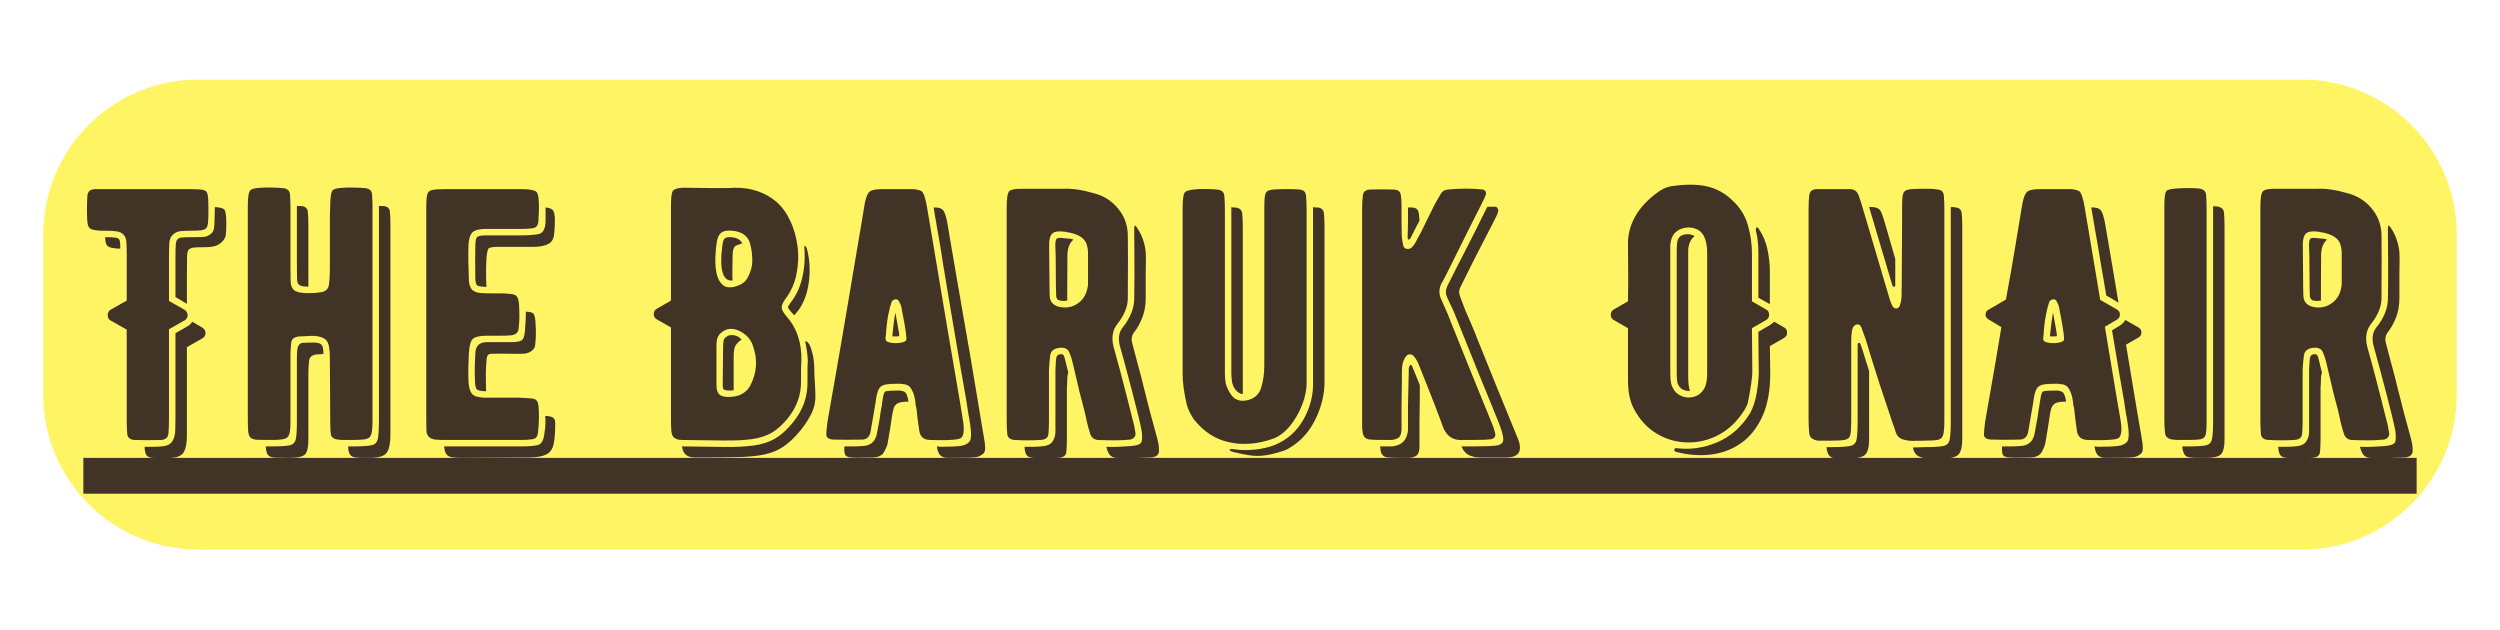 <svg xmlns="http://www.w3.org/2000/svg" xmlns:xlink="http://www.w3.org/1999/xlink" width="1820" zoomAndPan="magnify" viewBox="0 0 1365 344.25" height="459" preserveAspectRatio="xMidYMid meet" version="1.0"><defs><g/></defs><path fill="#ffed00" d="M 108.305 43.418 L 1256.691 43.418 C 1303.473 43.418 1341.395 81.34 1341.395 128.117 L 1341.395 215.383 C 1341.395 262.164 1303.473 300.086 1256.691 300.086 L 108.305 300.086 C 61.527 300.086 23.605 262.164 23.605 215.383 L 23.605 128.117 C 23.605 81.34 61.527 43.418 108.305 43.418 Z M 108.305 43.418 " fill-opacity="0.61" fill-rule="nonzero"/><path fill="#413426" d="M 45.516 250.004 L 1319.48 250.004 L 1319.48 269.566 L 45.516 269.566 Z M 45.516 250.004 " fill-opacity="1" fill-rule="nonzero"/><g fill="#413426" fill-opacity="1"><g transform="translate(45.515, 240.221)"><g><path d="M 58.688 -136.938 C 61.812 -136.938 64.023 -136.805 65.328 -136.547 C 66.641 -136.285 67.457 -135.535 67.781 -134.297 C 68.102 -133.055 68.266 -130.875 68.266 -127.75 C 68.266 -125.789 68.266 -124.094 68.266 -122.656 C 68.266 -121.219 68.203 -120.109 68.078 -119.328 C 68.078 -117.766 67.75 -116.523 67.094 -115.609 C 66.312 -114.961 65.27 -114.57 63.969 -114.438 C 62.664 -114.312 61.102 -114.25 59.281 -114.25 C 57.32 -114.25 55.395 -114.18 53.5 -114.047 C 51.613 -113.922 50.082 -113.27 48.906 -112.094 C 47.727 -111.051 47.07 -109.551 46.938 -107.594 C 46.812 -105.633 46.75 -102.766 46.75 -98.984 L 46.75 -75.906 L 55.359 -71.016 C 56.398 -70.234 56.922 -69.316 56.922 -68.266 C 56.922 -66.961 56.398 -65.988 55.359 -65.344 L 46.75 -60.453 L 46.75 -11.938 C 46.75 -8.414 46.648 -5.609 46.453 -3.516 C 46.266 -1.43 44.992 -0.258 42.641 0 C 37.555 0.133 32.664 0.133 27.969 0 C 25.488 -0.133 24.148 -1.242 23.953 -3.328 C 23.766 -5.41 23.672 -7.891 23.672 -10.766 L 23.672 -60.25 L 14.672 -65.344 C 13.754 -65.863 13.297 -66.836 13.297 -68.266 C 13.297 -69.316 13.754 -70.234 14.672 -71.016 L 23.672 -76.094 L 23.672 -100.938 C 23.672 -104.332 23.602 -106.812 23.469 -108.375 C 23.344 -109.938 22.82 -111.176 21.906 -112.094 C 21 -113.133 19.629 -113.754 17.797 -113.953 C 15.973 -114.148 14.082 -114.25 12.125 -114.25 C 11.082 -114.25 10.172 -114.25 9.391 -114.25 C 8.609 -114.25 8.02 -114.312 7.625 -114.438 C 5.664 -114.57 4.297 -114.961 3.516 -115.609 C 2.734 -116.266 2.281 -117.57 2.156 -119.531 C 1.895 -123.695 1.895 -128.066 2.156 -132.641 C 2.156 -134.066 2.547 -135.172 3.328 -135.953 C 4.109 -136.609 5.148 -136.938 6.453 -136.938 C 7.754 -136.938 9.516 -136.938 11.734 -136.938 Z M 71.797 -127.156 C 74.797 -127.02 76.586 -126.461 77.172 -125.484 C 77.754 -124.516 78.047 -122.008 78.047 -117.969 C 78.047 -115.094 77.945 -113.035 77.75 -111.797 C 77.562 -110.555 76.879 -109.352 75.703 -108.188 C 74.535 -107.008 73.203 -106.223 71.703 -105.828 C 70.203 -105.441 68.473 -105.25 66.516 -105.25 C 63.516 -105.25 61.426 -105.18 60.25 -105.047 C 59.07 -104.922 58.16 -104.531 57.516 -103.875 C 56.992 -103.352 56.695 -102.211 56.625 -100.453 C 56.562 -98.691 56.531 -94.941 56.531 -89.203 L 56.531 -74.344 L 50.281 -78.047 L 50.281 -98.984 C 50.281 -102.766 50.344 -105.375 50.469 -106.812 C 50.602 -108.25 50.93 -109.16 51.453 -109.547 C 51.836 -110.066 52.52 -110.391 53.5 -110.516 C 54.477 -110.648 56.406 -110.719 59.281 -110.719 C 61.102 -110.719 63.023 -110.75 65.047 -110.812 C 67.066 -110.883 68.727 -111.57 70.031 -112.875 C 70.688 -113.531 71.109 -114.41 71.297 -115.516 C 71.492 -116.617 71.594 -117.828 71.594 -119.141 C 71.594 -120.047 71.625 -121.18 71.688 -122.547 C 71.758 -123.922 71.797 -125.457 71.797 -127.156 Z M 12.125 -110.719 C 14.602 -110.719 16.332 -110.648 17.312 -110.516 C 18.289 -110.391 18.973 -110.133 19.359 -109.75 C 19.629 -109.488 19.828 -109.031 19.953 -108.375 C 20.086 -107.719 20.156 -106.414 20.156 -104.469 C 18.719 -104.469 17.801 -104.531 17.406 -104.656 C 15.445 -104.789 14.078 -105.18 13.297 -105.828 C 12.516 -106.484 12.062 -107.789 11.938 -109.75 L 11.938 -110.719 Z M 57.125 -62.203 C 58.164 -62.859 58.945 -63.645 59.469 -64.562 L 65.141 -61.234 C 66.18 -60.453 66.703 -59.535 66.703 -58.484 C 66.703 -57.18 66.18 -56.207 65.141 -55.562 L 56.531 -50.672 L 56.531 -2.156 C 56.531 1.363 56.039 4.164 55.062 6.25 C 54.082 8.344 51.77 9.52 48.125 9.781 C 45.645 9.914 43.883 9.984 42.844 9.984 C 41.801 9.984 40.102 9.914 37.75 9.781 C 35.926 9.645 34.754 9.023 34.234 7.922 C 33.711 6.816 33.453 5.414 33.453 3.719 C 35.016 3.719 36.578 3.719 38.141 3.719 C 39.711 3.719 41.281 3.648 42.844 3.516 C 45.707 3.254 47.629 2.305 48.609 0.672 C 49.586 -0.953 50.109 -2.906 50.172 -5.188 C 50.242 -7.469 50.281 -9.719 50.281 -11.938 L 50.281 -58.297 Z M 57.125 -62.203 "/></g></g></g><g fill="#413426" fill-opacity="1"><g transform="translate(125.528, 240.221)"><g><path d="M 77.859 -127.547 C 77.859 -130.148 77.758 -132.43 77.562 -134.391 C 77.363 -136.348 75.961 -137.395 73.359 -137.531 C 72.18 -137.656 70.32 -137.75 67.781 -137.812 C 65.238 -137.883 62.828 -137.82 60.547 -137.625 C 58.266 -137.426 56.797 -137 56.141 -136.344 C 55.234 -135.438 54.781 -132.57 54.781 -127.75 C 54.645 -125.789 54.578 -123.344 54.578 -120.406 C 54.578 -117.469 54.578 -114.109 54.578 -110.328 L 54.578 -92.922 C 54.578 -90.055 54.41 -87.348 54.078 -84.797 C 53.754 -82.254 52.098 -80.852 49.109 -80.594 C 46.629 -80.207 43.922 -80.078 40.984 -80.203 C 38.047 -80.336 35.992 -80.926 34.828 -81.969 C 33.773 -83.008 33.219 -84.539 33.156 -86.562 C 33.094 -88.582 33.062 -91.16 33.062 -94.297 L 33.062 -126.766 C 33.062 -129.766 32.961 -132.273 32.766 -134.297 C 32.566 -136.316 31.164 -137.395 28.562 -137.531 C 27.383 -137.656 25.523 -137.75 22.984 -137.812 C 20.441 -137.883 17.992 -137.82 15.641 -137.625 C 13.297 -137.426 11.801 -137 11.156 -136.344 C 10.238 -135.438 9.781 -132.57 9.781 -127.75 L 9.781 -12.516 C 9.781 -8.992 9.844 -6.453 9.969 -4.891 C 10.102 -3.328 10.5 -2.156 11.156 -1.375 C 11.938 -0.594 13.238 -0.164 15.062 -0.094 C 16.883 -0.031 19.426 0 22.688 0 C 25.945 0 28.297 -0.191 29.734 -0.578 C 31.172 -0.973 32.082 -1.891 32.469 -3.328 C 32.863 -4.766 33.062 -6.984 33.062 -9.984 L 33.062 -45.578 C 33.062 -48.316 33.191 -50.797 33.453 -53.016 C 33.711 -55.234 35.273 -56.406 38.141 -56.531 C 40.098 -56.664 42.188 -56.766 44.406 -56.828 C 46.625 -56.891 48.613 -56.594 50.375 -55.938 C 52.133 -55.289 53.273 -54.055 53.797 -52.234 C 54.316 -50.535 54.578 -47.863 54.578 -44.219 L 54.781 -10.172 C 54.781 -7.566 54.875 -5.316 55.062 -3.422 C 55.258 -1.535 56.598 -0.461 59.078 -0.203 C 59.992 -0.066 61.07 0 62.312 0 C 63.551 0 65.016 0 66.703 0 C 70.223 0 72.766 -0.16 74.328 -0.484 C 75.898 -0.816 76.879 -1.766 77.266 -3.328 C 77.66 -4.891 77.859 -7.367 77.859 -10.766 Z M 36.578 -127.75 L 38.344 -127.75 C 40.945 -127.75 42.348 -126.703 42.547 -124.609 C 42.742 -122.523 42.844 -119.984 42.844 -116.984 L 42.844 -83.734 C 41.539 -83.734 40.492 -83.797 39.703 -83.922 C 38.922 -84.055 38.207 -84.383 37.562 -84.906 C 37.039 -85.426 36.742 -86.336 36.672 -87.641 C 36.609 -88.941 36.578 -91.16 36.578 -94.297 Z M 83.141 -127.75 C 85.742 -127.75 87.145 -126.734 87.344 -124.703 C 87.539 -122.68 87.641 -120.367 87.641 -117.766 L 87.641 -2.547 C 87.641 1.754 86.988 4.883 85.688 6.844 C 84.383 8.801 81.316 9.781 76.484 9.781 C 74.797 9.781 73.332 9.781 72.094 9.781 C 70.852 9.781 69.773 9.711 68.859 9.578 C 67.16 9.453 66.02 8.832 65.438 7.719 C 64.852 6.613 64.562 5.211 64.562 3.516 L 66.703 3.516 C 71.66 3.516 75.148 3.316 77.172 2.922 C 79.191 2.535 80.395 1.332 80.781 -0.688 C 81.176 -2.707 81.375 -6.066 81.375 -10.766 L 81.375 -127.75 Z M 39.516 -53.016 C 43.816 -53.273 46.617 -53.273 47.922 -53.016 C 49.234 -52.754 50.082 -52.164 50.469 -51.25 C 50.863 -50.344 51.062 -48.91 51.062 -46.953 C 50.539 -46.953 50.016 -46.914 49.484 -46.844 C 48.961 -46.781 48.441 -46.75 47.922 -46.75 C 45.055 -46.625 43.492 -45.453 43.234 -43.234 C 42.973 -41.016 42.844 -38.535 42.844 -35.797 L 42.844 -0.203 C 42.844 3.848 42.254 6.523 41.078 7.828 C 39.91 9.129 37.039 9.781 32.469 9.781 C 29.207 9.781 26.664 9.742 24.844 9.672 C 23.02 9.609 21.719 9.188 20.938 8.406 C 20.156 7.5 19.695 5.867 19.562 3.516 L 22.688 3.516 C 27.383 3.516 30.676 3.316 32.562 2.922 C 34.457 2.535 35.598 1.398 35.984 -0.484 C 36.379 -2.379 36.578 -5.547 36.578 -9.984 L 36.578 -45.578 C 36.578 -48.453 36.836 -50.375 37.359 -51.344 C 37.879 -52.32 38.598 -52.879 39.516 -53.016 Z M 39.516 -53.016 "/></g></g></g><g fill="#413426" fill-opacity="1"><g transform="translate(222.952, 240.221)"><g><path d="M 71.016 -18.969 C 70.754 -21.188 69.707 -22.395 67.875 -22.594 C 66.051 -22.789 63.641 -22.953 60.641 -23.078 L 41.469 -23.078 C 38.207 -23.211 36.02 -23.863 34.906 -25.031 C 33.801 -26.207 33.117 -28.363 32.859 -31.5 C 32.734 -34.5 32.703 -37.332 32.766 -40 C 32.828 -42.676 32.926 -45.188 33.062 -47.531 C 33.32 -51.707 34.102 -54.316 35.406 -55.359 C 36.707 -56.398 39.188 -56.922 42.844 -56.922 C 45.707 -56.922 48.25 -56.922 50.469 -56.922 C 52.688 -56.922 54.516 -56.988 55.953 -57.125 C 58.816 -57.383 60.25 -58.816 60.25 -61.422 C 60.508 -63.516 60.641 -65.57 60.641 -67.594 C 60.641 -69.613 60.578 -71.664 60.453 -73.75 C 60.316 -76.094 59.859 -77.688 59.078 -78.531 C 58.297 -79.383 56.734 -79.812 54.391 -79.812 C 53.734 -79.945 52.816 -80.016 51.641 -80.016 C 50.473 -80.016 49.102 -80.016 47.531 -80.016 C 44.531 -80.016 41.953 -80.078 39.797 -80.203 C 37.648 -80.336 35.992 -80.926 34.828 -81.969 C 33.648 -83.406 33.062 -85.297 33.062 -87.641 C 32.926 -90.766 32.828 -93.957 32.766 -97.219 C 32.703 -100.477 32.734 -103.738 32.859 -107 C 33.117 -110 33.801 -112.086 34.906 -113.266 C 36.02 -114.441 38.207 -115.094 41.469 -115.219 L 60.844 -115.219 C 63.707 -115.219 66.082 -115.348 67.969 -115.609 C 69.863 -115.867 70.879 -117.176 71.016 -119.531 C 71.141 -121.094 71.234 -123.016 71.297 -125.297 C 71.367 -127.578 71.305 -129.727 71.109 -131.75 C 70.91 -133.77 70.488 -135.039 69.844 -135.562 C 68.664 -136.477 65.988 -136.938 61.812 -136.938 L 19.562 -136.938 C 16.438 -136.938 14.188 -136.77 12.812 -136.438 C 11.445 -136.113 10.598 -135.234 10.266 -133.797 C 9.941 -132.367 9.781 -130.023 9.781 -126.766 L 9.781 -12.906 C 9.781 -9.258 9.812 -6.648 9.875 -5.078 C 9.945 -3.516 10.438 -2.344 11.344 -1.562 C 12.258 -0.781 13.469 -0.32 14.969 -0.188 C 16.469 -0.062 17.867 0 19.172 0 L 61.625 0 C 63.707 0 65.727 -0.129 67.688 -0.391 C 69.645 -0.648 70.688 -1.953 70.812 -4.297 C 71.07 -6.648 71.234 -9.066 71.297 -11.547 C 71.367 -14.023 71.273 -16.5 71.016 -18.969 Z M 74.922 -126.953 C 76.098 -126.828 76.91 -126.664 77.359 -126.469 C 77.816 -126.27 78.242 -126.039 78.641 -125.781 C 79.555 -124.875 80.016 -123.016 80.016 -120.203 C 80.016 -117.398 79.883 -114.895 79.625 -112.688 C 79.488 -109.945 78.41 -108.051 76.391 -107 C 74.367 -105.957 71.66 -105.438 68.266 -105.438 L 49.297 -105.438 C 46.035 -105.438 44.176 -105.109 43.719 -104.453 C 43.258 -103.805 42.898 -101.984 42.641 -98.984 C 42.379 -93.766 42.379 -88.613 42.641 -83.531 C 40.16 -83.664 38.562 -83.895 37.844 -84.219 C 37.133 -84.539 36.711 -85.742 36.578 -87.828 C 36.453 -94.348 36.453 -100.676 36.578 -106.812 C 36.711 -109.031 37.039 -110.363 37.562 -110.812 C 38.082 -111.27 39.383 -111.566 41.469 -111.703 L 60.844 -111.703 C 65.145 -111.703 68.535 -111.93 71.016 -112.391 C 73.492 -112.848 74.797 -115.16 74.922 -119.328 Z M 63.781 -61.234 C 63.906 -62.66 64 -64.094 64.062 -65.531 C 64.133 -66.969 64.172 -68.469 64.172 -70.031 C 66.516 -70.031 67.945 -69.602 68.469 -68.75 C 68.988 -67.906 69.316 -66.312 69.453 -63.969 C 69.578 -61.883 69.641 -59.895 69.641 -58 C 69.641 -56.113 69.508 -54.062 69.25 -51.844 C 69.125 -50.539 68.473 -49.461 67.297 -48.609 C 66.117 -47.766 64.812 -47.273 63.375 -47.141 C 61.945 -47.016 60.125 -46.984 57.906 -47.047 C 55.688 -47.109 53.145 -47.141 50.281 -47.141 C 47.801 -47.141 46.035 -47.109 44.984 -47.047 C 43.941 -46.984 43.289 -46.492 43.031 -45.578 C 42.77 -44.672 42.578 -42.781 42.453 -39.906 C 42.316 -38.207 42.281 -36.086 42.344 -33.547 C 42.414 -31.004 42.453 -28.691 42.453 -26.609 L 41.469 -26.609 C 39.383 -26.734 38.047 -27.055 37.453 -27.578 C 36.867 -28.098 36.516 -29.469 36.391 -31.688 C 36.254 -35.082 36.219 -38.02 36.281 -40.5 C 36.352 -42.977 36.453 -45.258 36.578 -47.344 C 36.711 -51.383 38.801 -53.406 42.844 -53.406 L 56.141 -53.406 C 59.535 -53.406 61.625 -53.895 62.406 -54.875 C 63.188 -55.852 63.645 -57.973 63.781 -61.234 Z M 80.203 -9.188 C 80.203 -4.238 79.91 -0.426 79.328 2.25 C 78.742 4.926 77.473 6.785 75.516 7.828 C 73.555 8.867 70.555 9.453 66.516 9.578 L 28.953 9.781 C 27.648 9.781 26.25 9.711 24.75 9.578 C 23.25 9.453 22.039 9 21.125 8.219 C 20.219 7.301 19.695 5.734 19.562 3.516 L 61.625 3.516 C 65.406 3.516 68.367 3.285 70.516 2.828 C 72.672 2.379 73.945 0.133 74.344 -3.906 C 74.602 -5.344 74.766 -6.844 74.828 -8.406 C 74.891 -9.977 74.859 -11.547 74.734 -13.109 C 76.297 -13.109 77.598 -12.879 78.641 -12.422 C 79.68 -11.961 80.203 -10.883 80.203 -9.188 Z M 80.203 -9.188 "/></g></g></g><g fill="#413426" fill-opacity="1"><g transform="translate(307.073, 240.221)"><g/></g></g><g fill="#413426" fill-opacity="1"><g transform="translate(352.655, 240.221)"><g><path d="M 84.906 -43.031 C 85.164 -53.07 82.359 -61.352 76.484 -67.875 C 74.922 -69.707 74.141 -71.207 74.141 -72.375 C 74.141 -73.551 74.789 -75.051 76.094 -76.875 C 79.094 -80.789 81.113 -85.258 82.156 -90.281 C 83.207 -95.301 83.438 -100.32 82.844 -105.344 C 82.258 -110.363 80.957 -115.055 78.938 -119.422 C 76.914 -123.797 74.336 -127.352 71.203 -130.094 C 64.941 -135.312 57.312 -137.852 48.312 -137.719 C 46.75 -137.594 44.957 -137.531 42.938 -137.531 C 40.914 -137.531 38.602 -137.531 36 -137.531 C 28.562 -137.656 23.441 -137.719 20.641 -137.719 C 17.836 -137.719 15.914 -137.195 14.875 -136.156 C 14.082 -135.375 13.688 -132.57 13.688 -127.75 L 13.688 -76.094 L 5.875 -71.594 C 4.82 -70.945 4.297 -69.973 4.297 -68.672 C 4.297 -67.492 4.82 -66.578 5.875 -65.922 L 13.688 -61.422 L 13.688 -12.516 C 13.688 -9.254 13.75 -6.805 13.875 -5.172 C 14.008 -3.547 14.406 -2.344 15.062 -1.562 C 16.102 -0.52 17.672 0 19.766 0 C 29.016 0.133 36.703 0.234 42.828 0.297 C 48.961 0.359 54.051 0.098 58.094 -0.484 C 62.145 -1.078 65.602 -2.188 68.469 -3.812 C 71.332 -5.445 74.203 -7.957 77.078 -11.344 C 82.297 -17.602 84.836 -24.582 84.703 -32.281 C 84.703 -34.5 84.703 -36.52 84.703 -38.344 C 84.703 -40.164 84.77 -41.727 84.906 -43.031 Z M 38.734 -108.188 C 39.129 -110.656 39.977 -112.348 41.281 -113.266 C 42.582 -114.18 44.473 -114.508 46.953 -114.25 C 49.555 -114.113 51.77 -113.395 53.594 -112.094 C 55.426 -110.789 56.602 -108.832 57.125 -106.219 C 57.77 -103.738 58.094 -100.938 58.094 -97.812 C 58.094 -94.688 57.18 -91.492 55.359 -88.234 C 54.18 -86.273 52.359 -84.906 49.891 -84.125 C 46.492 -82.945 43.914 -83.07 42.156 -84.5 C 40.395 -85.938 39.219 -88.055 38.625 -90.859 C 38.039 -93.672 37.812 -96.672 37.938 -99.859 C 38.07 -103.055 38.336 -105.832 38.734 -108.188 Z M 46.75 -110.719 C 49.625 -110.457 51.582 -109.348 52.625 -107.391 C 51.844 -107.129 50.766 -106.738 49.391 -106.219 C 48.023 -105.695 47.344 -103.805 47.344 -100.547 C 47.344 -97.422 47.305 -94.812 47.234 -92.719 C 47.172 -90.633 47.207 -88.742 47.344 -87.047 C 44.602 -86.785 42.773 -88.285 41.859 -91.547 C 40.953 -94.805 40.891 -99.438 41.672 -105.438 C 41.93 -108.051 42.422 -109.617 43.141 -110.141 C 43.859 -110.66 45.062 -110.852 46.75 -110.719 Z M 78.844 -74.734 C 81.844 -78.516 83.957 -82.879 85.188 -87.828 C 86.426 -92.785 86.914 -97.742 86.656 -102.703 C 86.531 -104.785 86.469 -105.828 86.469 -105.828 C 87.25 -106.086 87.836 -105.176 88.234 -103.094 C 89.535 -97.488 89.758 -91.688 88.906 -85.688 C 88.062 -79.688 86.141 -74.664 83.141 -70.625 C 82.359 -69.707 81.867 -69.117 81.672 -68.859 C 81.473 -68.598 81.242 -68.336 80.984 -68.078 L 79.031 -70.234 C 77.988 -71.535 77.5 -72.316 77.562 -72.578 C 77.625 -72.836 78.051 -73.555 78.844 -74.734 Z M 56.922 -29.547 C 54.578 -25.367 50.406 -23.344 44.406 -23.469 C 42.188 -23.602 40.648 -24.16 39.797 -25.141 C 38.953 -26.117 38.531 -27.844 38.531 -30.312 C 38.531 -32.789 38.531 -36.445 38.531 -41.281 C 38.531 -45.707 38.531 -49.094 38.531 -51.438 C 38.531 -53.789 38.859 -55.551 39.516 -56.719 C 40.172 -57.895 41.344 -58.941 43.031 -59.859 C 45.77 -61.16 48.738 -60.898 51.938 -59.078 C 55.133 -57.254 57.254 -54.844 58.297 -51.844 C 61.16 -44.145 60.703 -36.711 56.922 -29.547 Z M 44.609 -56.734 C 45.773 -57.379 47.172 -57.473 48.797 -57.016 C 50.43 -56.566 51.578 -55.754 52.234 -54.578 C 51.316 -54.316 50.273 -53.406 49.109 -51.844 C 48.316 -50.664 47.922 -48.516 47.922 -45.391 L 47.922 -27.188 C 47.398 -27.062 46.879 -27 46.359 -27 C 45.836 -27 45.254 -27 44.609 -27 C 43.555 -27.125 42.832 -27.348 42.438 -27.672 C 42.051 -28.004 41.891 -29.145 41.953 -31.094 C 42.023 -33.051 42.062 -36.445 42.062 -41.281 C 42.062 -46.102 42.094 -49.492 42.156 -51.453 C 42.219 -53.41 42.41 -54.648 42.734 -55.172 C 43.066 -55.691 43.691 -56.211 44.609 -56.734 Z M 87.047 -53.406 C 86.922 -53.801 87.117 -53.93 87.641 -53.797 C 88.16 -53.66 88.75 -53.008 89.406 -51.844 C 90.051 -50.539 90.633 -48.711 91.156 -46.359 C 91.676 -44.016 91.938 -41.344 91.938 -38.344 C 91.938 -36.645 92.035 -34.457 92.234 -31.781 C 92.43 -29.113 92.531 -26.672 92.531 -24.453 C 92.656 -20.535 91.805 -16.914 89.984 -13.594 C 88.16 -10.27 86.27 -7.438 84.312 -5.094 C 81.188 -1.301 78.125 1.602 75.125 3.625 C 72.125 5.645 68.664 7.078 64.75 7.922 C 60.844 8.766 55.852 9.25 49.781 9.375 C 43.719 9.508 36.055 9.578 26.797 9.578 C 22.492 9.578 20.148 7.555 19.766 3.516 C 29.016 3.648 36.77 3.75 43.031 3.812 C 49.289 3.875 54.57 3.613 58.875 3.031 C 63.188 2.445 66.973 1.242 70.234 -0.578 C 73.492 -2.41 76.688 -5.219 79.812 -9 C 85.688 -15.906 88.492 -23.664 88.234 -32.281 C 88.234 -34.5 88.234 -36.52 88.234 -38.344 C 88.234 -40.164 88.297 -41.664 88.422 -42.844 C 88.422 -44.281 88.254 -46.172 87.922 -48.516 C 87.598 -50.859 87.305 -52.488 87.047 -53.406 Z M 87.047 -53.406 "/></g></g></g><g fill="#413426" fill-opacity="1"><g transform="translate(447.144, 240.221)"><g><path d="M 78.453 -11.734 C 79.492 -5.992 79.227 -2.473 77.656 -1.172 C 77.133 -0.648 75.57 -0.289 72.969 -0.094 C 70.363 0.102 67.754 0.164 65.141 0.094 C 62.535 0.031 60.973 0 60.453 0 C 58.617 -0.133 57.312 -0.594 56.531 -1.375 C 55.625 -2.156 55.039 -3.359 54.781 -4.984 C 54.52 -6.617 54.191 -9 53.797 -12.125 C 53.66 -13.562 53.523 -14.863 53.391 -16.031 C 53.266 -17.207 53.07 -18.188 52.812 -18.969 C 52.812 -19.625 52.648 -20.863 52.328 -22.688 C 52.004 -24.52 51.352 -26.281 50.375 -27.969 C 49.395 -29.664 47.734 -30.516 45.391 -30.516 C 44.867 -30.648 44.473 -30.719 44.203 -30.719 C 43.941 -30.719 43.812 -30.719 43.812 -30.719 C 40.426 -30.719 37.883 -30.551 36.188 -30.219 C 34.488 -29.895 33.281 -29.016 32.562 -27.578 C 31.852 -26.148 31.301 -23.738 30.906 -20.344 C 30.781 -19.562 30.488 -17.863 30.031 -15.25 C 29.57 -12.645 28.953 -9.062 28.172 -4.5 C 27.648 -1.633 26.02 -0.203 23.281 -0.203 C 17.281 -0.066 12.191 -0.066 8.016 -0.203 C 5.273 -0.328 3.938 -1.301 4 -3.125 C 4.07 -4.957 4.301 -7.305 4.688 -10.172 C 5.477 -14.609 6.488 -20.348 7.719 -27.391 C 8.957 -34.43 10.297 -42.125 11.734 -50.469 C 13.172 -58.812 14.602 -67.223 16.031 -75.703 C 17.469 -84.18 18.805 -92.133 20.047 -99.562 C 21.285 -107 22.363 -113.359 23.281 -118.641 C 24.195 -123.922 24.785 -127.477 25.047 -129.312 C 25.691 -132.57 26.566 -134.656 27.672 -135.562 C 28.785 -136.477 30.906 -136.938 34.031 -136.938 L 51.844 -136.938 C 53.926 -136.676 55.359 -136.285 56.141 -135.766 C 56.797 -135.109 57.348 -134 57.797 -132.438 C 58.254 -130.875 58.617 -129.312 58.891 -127.75 C 59.797 -122.395 60.898 -115.867 62.203 -108.172 C 63.516 -100.484 64.883 -92.301 66.312 -83.625 C 67.75 -74.957 69.18 -66.445 70.609 -58.094 C 72.047 -49.75 73.352 -42.117 74.531 -35.203 C 75.707 -28.297 76.656 -22.723 77.375 -18.484 C 78.094 -14.242 78.453 -11.992 78.453 -11.734 Z M 89.984 -1.953 C 90.504 0.91 90.766 3.062 90.766 4.5 C 90.766 5.938 90.375 6.977 89.594 7.625 C 88.812 8.281 87.93 8.77 86.953 9.094 C 85.973 9.414 84.273 9.609 81.859 9.672 C 79.453 9.742 75.578 9.781 70.234 9.781 C 68.535 9.781 67.227 9.32 66.312 8.406 C 65.406 7.625 64.754 5.992 64.359 3.516 C 64.617 3.516 64.941 3.547 65.328 3.609 C 65.723 3.68 66.117 3.719 66.516 3.719 C 71.078 3.719 74.531 3.586 76.875 3.328 C 79.227 3.066 80.988 2.285 82.156 0.984 C 82.812 0.191 83.102 -1.305 83.031 -3.516 C 82.969 -5.734 82.613 -8.672 81.969 -12.328 C 81.832 -12.711 81.664 -13.586 81.469 -14.953 C 81.281 -16.328 80.926 -18.645 80.406 -21.906 C 80.145 -23.344 79.656 -26.113 78.938 -30.219 C 78.219 -34.332 77.367 -39.223 76.391 -44.891 C 75.41 -50.566 74.398 -56.5 73.359 -62.688 C 72.316 -68.883 71.305 -74.883 70.328 -80.688 C 69.348 -86.5 68.5 -91.617 67.781 -96.047 C 67.062 -100.484 66.57 -103.613 66.312 -105.438 C 65.789 -108.57 65.203 -111.93 64.547 -115.516 C 63.898 -119.098 63.25 -122.91 62.594 -126.953 C 64.164 -126.953 65.242 -126.852 65.828 -126.656 C 66.41 -126.469 66.961 -126.176 67.484 -125.781 C 68.141 -125.133 68.695 -124.023 69.156 -122.453 C 69.613 -120.891 69.973 -119.328 70.234 -117.766 C 70.234 -117.766 70.586 -115.645 71.297 -111.406 C 72.016 -107.164 72.961 -101.625 74.141 -94.781 C 75.316 -87.938 76.617 -80.406 78.047 -72.188 C 79.484 -63.969 80.922 -55.719 82.359 -47.438 C 83.797 -39.156 85.066 -31.586 86.172 -24.734 C 87.273 -17.891 88.188 -12.379 88.906 -8.203 C 89.625 -4.035 89.984 -1.953 89.984 -1.953 Z M 47.734 -54.781 C 47.734 -55.039 47.734 -55.43 47.734 -55.953 C 47.734 -56.473 47.664 -57.188 47.531 -58.094 C 47.406 -59.27 47.145 -60.969 46.75 -63.188 C 46.363 -65.406 45.973 -67.488 45.578 -69.438 C 45.191 -71.395 45 -72.441 45 -72.578 C 44.863 -73.359 44.469 -74.336 43.812 -75.516 C 43.289 -76.555 42.57 -76.977 41.656 -76.781 C 40.75 -76.582 40.102 -76.16 39.719 -75.516 C 39.062 -73.68 38.438 -71.266 37.844 -68.266 C 37.258 -65.273 36.836 -61.691 36.578 -57.516 C 36.453 -56.992 36.391 -56.504 36.391 -56.047 C 36.391 -55.586 36.391 -55.227 36.391 -54.969 C 36.391 -54.051 37.301 -53.43 39.125 -53.109 C 40.945 -52.785 42.801 -52.785 44.688 -53.109 C 46.582 -53.43 47.598 -53.988 47.734 -54.781 Z M 43.812 -56.734 C 43.551 -56.598 42.898 -56.531 41.859 -56.531 L 40.109 -56.531 L 40.109 -57.312 C 40.367 -59.926 40.629 -62.242 40.891 -64.266 C 41.148 -66.285 41.41 -68.016 41.672 -69.453 C 41.797 -69.191 41.859 -68.926 41.859 -68.656 C 41.859 -68.395 41.926 -68.07 42.062 -67.688 C 42.32 -66.125 42.645 -64.332 43.031 -62.312 C 43.426 -60.289 43.688 -58.754 43.812 -57.703 Z M 45.188 -26.797 C 45.582 -26.797 46.172 -26.566 46.953 -26.109 C 47.734 -25.66 48.383 -23.938 48.906 -20.938 C 46.301 -20.938 44.41 -20.672 43.234 -20.141 C 42.055 -19.617 41.238 -18.641 40.781 -17.203 C 40.332 -15.773 39.91 -13.562 39.516 -10.562 C 39.391 -9.781 39.227 -8.672 39.031 -7.234 C 38.832 -5.805 38.344 -2.875 37.562 1.562 C 37.301 3 36.613 4.691 35.5 6.641 C 34.395 8.598 32.211 9.578 28.953 9.578 C 25.953 9.578 23.863 9.609 22.688 9.672 C 21.52 9.742 19.891 9.711 17.797 9.578 C 15.711 9.453 14.504 8.832 14.172 7.719 C 13.848 6.613 13.754 5.211 13.891 3.516 L 14.875 3.516 C 16.176 3.516 17.539 3.516 18.969 3.516 C 20.406 3.516 21.844 3.453 23.281 3.328 C 28.102 3.328 30.906 0.977 31.688 -3.719 L 33.25 -12.125 C 33.508 -14.344 33.77 -16.07 34.031 -17.312 C 34.301 -18.551 34.438 -19.43 34.438 -19.953 C 34.562 -20.734 34.754 -21.906 35.016 -23.469 C 35.273 -25.039 35.664 -26.02 36.188 -26.406 C 36.582 -26.664 37.562 -26.828 39.125 -26.891 C 40.688 -26.961 42.25 -27 43.812 -27 L 44.609 -27 L 44.797 -26.797 Z M 45.188 -26.797 "/></g></g></g><g fill="#413426" fill-opacity="1"><g transform="translate(539.873, 240.221)"><g><path d="M 78.641 -10.766 C 76.035 -21.191 73.852 -29.727 72.094 -36.375 C 70.332 -43.031 68.992 -47.926 68.078 -51.062 C 66.898 -56.008 67.617 -60.113 70.234 -63.375 C 74.016 -68.207 75.906 -72.836 75.906 -77.266 C 76.031 -95.266 76.031 -106.875 75.906 -112.094 C 75.77 -117.57 73.941 -122.395 70.422 -126.562 C 66.898 -130.738 62.469 -133.477 57.125 -134.781 C 50.863 -136.613 45.254 -137.398 40.297 -137.141 L 29.938 -137.141 C 24.32 -137.141 20.016 -137.141 17.016 -137.141 C 14.016 -137.141 12.062 -136.68 11.156 -135.766 C 10.238 -134.848 9.781 -131.91 9.781 -126.953 L 9.781 -11.344 C 9.781 -8.082 9.879 -5.41 10.078 -3.328 C 10.273 -1.242 11.676 -0.133 14.281 0 C 18.977 0.258 23.609 0.258 28.172 0 C 30.91 -0.133 32.375 -1.211 32.562 -3.234 C 32.758 -5.254 32.859 -7.695 32.859 -10.562 L 32.859 -38.141 C 32.992 -41.141 33.223 -43.812 33.547 -46.156 C 33.867 -48.508 35.469 -49.883 38.344 -50.281 C 41.207 -50.664 43.062 -49.879 43.906 -47.922 C 44.758 -45.973 45.383 -44.082 45.781 -42.25 L 49.5 -26.406 C 50.539 -22.625 51.383 -19.395 52.031 -16.719 C 52.688 -14.051 53.145 -12 53.406 -10.562 C 54.062 -7.82 54.711 -5.441 55.359 -3.422 C 56.016 -1.398 57.383 -0.258 59.469 0 C 62.727 0.133 65.82 0.203 68.75 0.203 C 71.688 0.203 74.461 0.066 77.078 -0.203 C 78.117 -0.328 78.93 -0.781 79.516 -1.562 C 80.109 -2.344 80.273 -3.191 80.016 -4.109 C 79.879 -5.023 79.711 -6.035 79.516 -7.141 C 79.328 -8.242 79.035 -9.453 78.641 -10.766 Z M 88.625 9.578 C 86.008 9.711 82.941 9.812 79.422 9.875 C 75.898 9.945 72.508 9.914 69.25 9.781 C 67.688 9.52 66.547 8.867 65.828 7.828 C 65.109 6.785 64.555 5.414 64.172 3.719 C 66.773 3.844 69.148 3.836 71.297 3.703 C 73.453 3.578 75.508 3.453 77.469 3.328 C 81.25 3.066 83.27 2.188 83.531 0.688 C 83.789 -0.812 83.789 -2.602 83.531 -4.688 C 83.27 -6.258 82.648 -9.066 81.672 -13.109 C 80.691 -17.148 79.551 -21.645 78.25 -26.594 C 76.945 -31.551 75.676 -36.344 74.438 -40.969 C 73.195 -45.602 72.188 -49.289 71.406 -52.031 C 70.625 -55.812 71.145 -58.879 72.969 -61.234 C 77.27 -66.578 79.422 -71.922 79.422 -77.266 C 79.555 -86.398 79.586 -93.836 79.516 -99.578 C 79.453 -105.316 79.422 -109.551 79.422 -112.281 L 79.422 -115.609 C 79.422 -117.441 79.941 -117.508 80.984 -115.812 C 82.285 -113.988 83.359 -111.836 84.203 -109.359 C 85.055 -106.879 85.551 -104.531 85.688 -102.312 C 85.812 -100.613 85.844 -98.984 85.781 -97.422 C 85.719 -95.859 85.688 -93.609 85.688 -90.672 C 85.688 -87.734 85.688 -83.266 85.688 -77.266 C 85.688 -73.617 85.098 -70.227 83.922 -67.094 C 82.742 -63.969 81.242 -61.234 79.422 -58.891 C 78.117 -57.191 77.727 -55.266 78.25 -53.109 C 78.77 -50.961 79.812 -47.02 81.375 -41.281 C 82.289 -38.145 83.562 -33.219 85.188 -26.5 C 86.82 -19.789 89.07 -11.285 91.938 -0.984 C 92.727 1.891 93.055 4.301 92.922 6.25 C 92.785 8.207 91.352 9.316 88.625 9.578 Z M 54.188 -84.906 C 54.188 -84.77 54.156 -84.504 54.094 -84.109 C 54.031 -83.723 53.93 -83.203 53.797 -82.547 C 53.016 -78.898 51.125 -76.129 48.125 -74.234 C 45.125 -72.348 41.797 -71.859 38.141 -72.766 C 34.879 -73.68 33.25 -75.77 33.25 -79.031 C 33.25 -79.289 33.219 -80.691 33.156 -83.234 C 33.094 -85.773 33.062 -89.203 33.062 -93.516 C 33.062 -98.984 33.023 -103.25 32.953 -106.312 C 32.891 -109.383 33.445 -111.504 34.625 -112.672 C 35.801 -113.848 38.211 -114.176 41.859 -113.656 C 42.254 -113.531 42.676 -113.43 43.125 -113.359 C 43.582 -113.297 44.141 -113.203 44.797 -113.078 C 48.055 -112.285 50.406 -111.109 51.844 -109.547 C 53.281 -107.984 54.062 -105.633 54.188 -102.5 Z M 42.844 -76.094 C 41.145 -75.832 39.707 -75.863 38.531 -76.188 C 37.363 -76.52 36.781 -77.469 36.781 -79.031 C 36.781 -79.289 36.742 -80.691 36.672 -83.234 C 36.609 -85.773 36.578 -89.203 36.578 -93.516 C 36.578 -98.859 36.508 -102.734 36.375 -105.141 C 36.25 -107.555 36.445 -109.094 36.969 -109.75 C 37.363 -110.395 38.801 -110.523 41.281 -110.141 C 42.969 -110.004 44.07 -109.906 44.594 -109.844 C 45.125 -109.781 45.648 -109.617 46.172 -109.359 C 44.078 -107.523 43 -104.75 42.938 -101.031 C 42.875 -97.32 42.844 -91.555 42.844 -83.734 Z M 38.734 -46.75 C 39.773 -47.008 40.488 -46.812 40.875 -46.156 C 41.27 -45.508 41.727 -43.945 42.25 -41.469 L 43.422 -36.781 C 43.035 -35.738 42.844 -34.469 42.844 -32.969 C 42.844 -31.469 42.773 -29.93 42.641 -28.359 L 42.641 -0.781 C 42.641 2.082 42.539 4.523 42.344 6.547 C 42.156 8.566 40.691 9.645 37.953 9.781 C 33.391 10.039 28.758 10.039 24.062 9.781 C 22.238 9.645 21.031 9.023 20.438 7.922 C 19.852 6.816 19.562 5.414 19.562 3.719 C 21 3.719 22.469 3.719 23.969 3.719 C 25.469 3.719 26.93 3.648 28.359 3.516 C 31.492 3.391 33.613 2.539 34.719 0.969 C 35.832 -0.594 36.391 -2.445 36.391 -4.594 C 36.391 -6.75 36.391 -8.738 36.391 -10.562 L 36.391 -38.141 C 36.516 -41.922 36.707 -44.27 36.969 -45.188 C 37.227 -46.102 37.816 -46.625 38.734 -46.75 Z M 38.734 -46.75 "/></g></g></g><g fill="#413426" fill-opacity="1"><g transform="translate(634.949, 240.221)"><g><path d="M 78.453 -126.172 C 78.453 -128.785 78.352 -131.164 78.156 -133.312 C 77.957 -135.469 76.75 -136.609 74.531 -136.734 C 73.227 -136.867 71.789 -136.938 70.219 -136.938 C 68.656 -136.938 67.031 -136.938 65.344 -136.938 C 62.082 -136.938 59.766 -136.77 58.391 -136.438 C 57.023 -136.113 56.176 -135.301 55.844 -134 C 55.52 -132.695 55.359 -130.414 55.359 -127.156 L 55.359 -40.688 C 55.359 -36.25 54.77 -32.141 53.594 -28.359 C 52.426 -24.578 49.625 -22.297 45.188 -21.516 C 41.664 -20.992 38.957 -22.133 37.062 -24.938 C 35.176 -27.738 34.164 -30.379 34.031 -32.859 C 33.906 -33.91 33.844 -35.086 33.844 -36.391 C 33.844 -37.691 33.844 -39.062 33.844 -40.5 L 33.844 -124.609 C 33.844 -128.266 33.742 -131.164 33.547 -133.312 C 33.348 -135.469 31.945 -136.609 29.344 -136.734 C 28.039 -136.867 26.148 -136.969 23.672 -137.031 C 21.191 -137.102 18.844 -137.004 16.625 -136.734 C 14.406 -136.473 12.906 -136.02 12.125 -135.375 C 11.219 -134.457 10.766 -131.586 10.766 -126.766 L 10.766 -35.797 C 10.766 -31.234 11.547 -25.625 13.109 -18.969 C 13.492 -17.664 14.016 -16.363 14.672 -15.062 C 15.328 -13.758 16.047 -12.52 16.828 -11.344 C 22.172 -4.562 28.625 -0.359 36.188 1.266 C 43.75 2.898 51.641 2.281 59.859 -0.594 C 63.254 -1.758 66.383 -4.07 69.25 -7.531 C 72.125 -10.988 74.406 -14.93 76.094 -19.359 C 77.789 -23.797 78.578 -28.035 78.453 -32.078 C 78.453 -33.379 78.453 -35.07 78.453 -37.156 C 78.453 -39.25 78.453 -42.25 78.453 -46.156 C 78.453 -50.07 78.453 -55.391 78.453 -62.109 C 78.453 -68.828 78.453 -77.398 78.453 -87.828 C 78.453 -98.266 78.453 -111.047 78.453 -126.172 Z M 84.312 -126.953 C 86.531 -126.828 87.738 -125.688 87.938 -123.531 C 88.133 -121.383 88.234 -119.004 88.234 -116.391 L 88.234 -31.688 C 88.234 -24.906 86.602 -18.156 83.344 -11.438 C 80.082 -4.727 75.582 0.383 69.844 3.906 C 68.531 4.82 67.223 5.477 65.922 5.875 C 62.016 7.176 58.625 8.02 55.75 8.406 C 52.883 8.801 50.145 8.801 47.531 8.406 C 44.926 8.02 41.992 7.438 38.734 6.656 C 37.172 6.258 36.422 5.832 36.484 5.375 C 36.547 4.914 37.426 4.82 39.125 5.094 C 42.52 5.613 46.172 5.676 50.078 5.281 C 53.992 4.883 57.645 4.035 61.031 2.734 C 67.812 -0.004 73.062 -4.664 76.781 -11.25 C 80.5 -17.832 82.227 -24.773 81.969 -32.078 L 81.969 -127.156 C 82.352 -127.02 82.742 -126.953 83.141 -126.953 C 83.535 -126.953 83.926 -126.953 84.312 -126.953 Z M 37.359 -127.156 C 37.754 -127.02 38.113 -126.953 38.438 -126.953 C 38.758 -126.953 38.988 -126.953 39.125 -126.953 C 41.727 -126.828 43.129 -125.688 43.328 -123.531 C 43.523 -121.383 43.625 -118.484 43.625 -114.828 L 43.625 -25.047 C 42.062 -25.172 40.691 -26.016 39.516 -27.578 C 38.336 -29.148 37.688 -30.977 37.562 -33.062 L 37.562 -33.25 C 37.426 -34.301 37.359 -35.41 37.359 -36.578 C 37.359 -37.754 37.359 -39.062 37.359 -40.5 Z M 37.359 -127.156 "/></g></g></g><g fill="#413426" fill-opacity="1"><g transform="translate(733.938, 240.221)"><g><path d="M 70.234 0 L 64.75 0 C 59.406 0.395 55.754 -2.082 53.797 -7.438 C 53.535 -8.344 52.102 -12.188 49.5 -18.969 C 47.145 -24.969 45.281 -29.695 43.906 -33.156 C 42.539 -36.613 41.664 -38.801 41.281 -39.719 C 40.758 -41.145 40.203 -42.379 39.609 -43.422 C 39.023 -44.473 38.473 -45.258 37.953 -45.781 C 37.43 -46.426 36.742 -46.75 35.891 -46.75 C 35.047 -46.75 34.363 -46.426 33.844 -45.781 C 32.281 -43.82 31.5 -41.145 31.5 -37.75 C 31.5 -38.008 31.5 -36.508 31.5 -33.25 C 31.5 -29.988 31.43 -25.098 31.297 -18.578 L 31.297 -5.484 C 31.172 -3.523 30.711 -2.188 29.922 -1.469 C 29.141 -0.75 27.836 -0.258 26.016 0 C 24.191 0 22.301 0 20.344 0 C 18.383 0 16.492 -0.066 14.672 -0.203 C 11.672 -0.203 10.109 -1.832 9.984 -5.094 C 9.848 -5.738 9.781 -6.645 9.781 -7.812 C 9.781 -8.988 9.781 -10.426 9.781 -12.125 L 9.781 -125.984 C 9.781 -128.984 9.91 -131.492 10.172 -133.516 C 10.43 -135.535 11.734 -136.609 14.078 -136.734 C 18.391 -136.867 22.758 -136.867 27.188 -136.734 C 29.406 -136.609 30.645 -135.629 30.906 -133.797 C 31.164 -131.973 31.297 -129.891 31.297 -127.547 L 31.297 -119.719 C 31.297 -116.719 31.328 -114.207 31.391 -112.188 C 31.461 -110.164 31.758 -108.113 32.281 -106.031 C 32.539 -105.113 33.125 -104.555 34.031 -104.359 C 34.945 -104.172 35.797 -104.336 36.578 -104.859 C 37.754 -105.766 38.992 -107.656 40.297 -110.531 C 40.953 -111.57 41.672 -112.875 42.453 -114.438 C 43.234 -116 44.082 -117.758 45 -119.719 C 46.164 -121.938 47.109 -123.828 47.828 -125.391 C 48.547 -126.961 49.164 -128.203 49.688 -129.109 C 50.863 -131.203 51.875 -132.961 52.719 -134.391 C 53.57 -135.828 54.844 -136.609 56.531 -136.734 C 63.832 -137.391 70.223 -137.391 75.703 -136.734 C 76.359 -136.609 76.848 -136.25 77.172 -135.656 C 77.492 -135.07 77.523 -134.457 77.266 -133.812 C 77.004 -133.031 76.645 -132.18 76.188 -131.266 C 75.738 -130.348 75.254 -129.367 74.734 -128.328 C 73.422 -125.723 71.164 -121.254 67.969 -114.922 C 64.781 -108.598 60.707 -100.414 55.75 -90.375 C 54.844 -88.551 54.16 -87.25 53.703 -86.469 C 53.242 -85.688 53.078 -85.426 53.203 -85.688 C 51.641 -82.688 51.578 -79.688 53.016 -76.688 C 53.672 -75.125 54.453 -73.363 55.359 -71.406 C 56.273 -69.445 57.188 -67.227 58.094 -64.75 C 61.613 -56.008 65.234 -47.008 68.953 -37.75 C 72.672 -28.488 76.551 -18.969 80.594 -9.188 C 81.375 -7.5 81.961 -5.738 82.359 -3.906 C 82.879 -2.082 82.16 -0.91 80.203 -0.391 C 78.641 -0.266 77.336 -0.164 76.297 -0.094 C 75.254 -0.031 73.234 0 70.234 0 Z M 94.484 -1.562 C 97.742 5.863 95.66 9.578 88.234 9.578 L 74.531 9.578 C 72.051 9.578 69.93 9.156 68.172 8.312 C 66.41 7.469 65.008 5.867 63.969 3.516 L 70.234 3.516 C 76.234 3.516 80.504 3.352 83.047 3.031 C 85.586 2.707 86.859 1.566 86.859 -0.391 C 86.859 -2.348 85.879 -5.738 83.922 -10.562 C 79.879 -20.344 76 -29.863 72.281 -39.125 C 68.562 -48.383 64.941 -57.383 61.422 -66.125 C 60.516 -68.602 59.57 -70.816 58.594 -72.766 C 57.613 -74.723 56.797 -76.484 56.141 -78.047 C 55.234 -79.879 55.301 -81.906 56.344 -84.125 C 60.383 -92.207 63.645 -98.629 66.125 -103.391 C 68.602 -108.148 70.523 -111.93 71.891 -114.734 C 73.266 -117.535 74.375 -119.785 75.219 -121.484 C 76.062 -123.18 76.941 -124.941 77.859 -126.766 L 78.25 -127.359 L 82.359 -127.359 C 83.016 -127.359 83.504 -127 83.828 -126.281 C 84.148 -125.562 84.18 -124.875 83.922 -124.219 C 83.66 -123.438 83.301 -122.586 82.844 -121.672 C 82.383 -120.766 81.895 -119.789 81.375 -118.75 C 80.07 -116.133 78.082 -112.285 75.406 -107.203 C 72.738 -102.117 68.926 -94.555 63.969 -84.516 C 63.312 -83.336 62.914 -82.32 62.781 -81.469 C 62.656 -80.625 62.852 -79.484 63.375 -78.047 C 63.906 -76.617 64.82 -74.207 66.125 -70.812 C 66.77 -69.25 67.812 -66.836 69.25 -63.578 C 70.688 -60.316 71.859 -57.445 72.766 -54.969 C 76.285 -46.227 79.773 -37.586 83.234 -29.047 C 86.691 -20.504 90.441 -11.344 94.484 -1.562 Z M 36.188 -110.141 C 35.926 -109.617 35.598 -109.391 35.203 -109.453 C 34.816 -109.516 34.625 -109.875 34.625 -110.531 C 34.625 -111.57 34.656 -112.938 34.719 -114.625 C 34.789 -116.32 34.828 -118.02 34.828 -119.719 L 34.828 -126.953 L 36.969 -126.953 C 38.926 -126.828 40.098 -126.078 40.484 -124.703 C 40.879 -123.336 41.078 -121.676 41.078 -119.719 C 40.555 -118.676 39.773 -117.176 38.734 -115.219 C 37.691 -113.258 36.844 -111.566 36.188 -110.141 Z M 35.406 -39.719 C 35.539 -40.363 35.801 -40.785 36.188 -40.984 C 36.582 -41.18 37.039 -40.562 37.562 -39.125 L 41.281 -29.938 L 41.281 -27.969 C 41.281 -27.969 41.281 -26.367 41.281 -23.172 C 41.281 -19.984 41.211 -15.191 41.078 -8.797 L 41.078 4.297 C 40.953 6.254 40.492 7.594 39.703 8.312 C 38.922 9.031 37.617 9.52 35.797 9.781 C 33.973 9.781 32.082 9.781 30.125 9.781 C 28.164 9.781 26.273 9.711 24.453 9.578 C 21.453 9.578 19.891 7.945 19.766 4.688 C 19.766 4.164 19.695 3.773 19.562 3.516 L 26.219 3.516 C 31.426 2.992 34.297 0.062 34.828 -5.281 L 34.828 -18.578 L 35.219 -36.391 C 35.219 -37.035 35.219 -37.617 35.219 -38.141 C 35.219 -38.66 35.281 -39.188 35.406 -39.719 Z M 35.406 -39.719 "/></g></g></g><g fill="#413426" fill-opacity="1"><g transform="translate(831.949, 240.221)"><g/></g></g><g fill="#413426" fill-opacity="1"><g transform="translate(877.531, 240.221)"><g><path d="M 79.031 -75.703 L 79.031 -101.719 C 79.031 -106.938 78.281 -112.156 76.781 -117.375 C 75.281 -122.594 72.441 -127.094 68.266 -130.875 C 64.223 -134.781 59.562 -137.32 54.281 -138.5 C 49 -139.676 42.516 -139.676 34.828 -138.5 C 32.473 -138.113 30.125 -137.07 27.781 -135.375 C 16.438 -127.156 10.957 -117.305 11.344 -105.828 C 11.344 -103.086 11.375 -99.176 11.438 -94.094 C 11.508 -89.008 11.477 -82.879 11.344 -75.703 L 3.516 -71.203 C 2.473 -70.555 1.953 -69.578 1.953 -68.266 C 1.953 -67.098 2.473 -66.188 3.516 -65.531 L 11.344 -61.031 L 11.344 -32.469 C 11.344 -26.082 12.453 -20.867 14.672 -16.828 C 17.797 -10.953 21.938 -6.484 27.094 -3.422 C 32.25 -0.359 37.789 1.234 43.719 1.359 C 49.656 1.492 55.395 0.098 60.938 -2.828 C 66.477 -5.766 71.207 -10.363 75.125 -16.625 C 75.645 -17.539 76.066 -18.391 76.391 -19.172 C 76.711 -19.953 76.941 -20.801 77.078 -21.719 C 77.859 -25.758 78.41 -29.051 78.734 -31.594 C 79.066 -34.133 79.234 -35.926 79.234 -36.969 L 79.031 -61.031 L 86.859 -65.531 C 87.898 -66.188 88.422 -67.098 88.422 -68.266 C 88.422 -69.703 87.898 -70.68 86.859 -71.203 Z M 53.406 -28.953 C 52.227 -26.348 50.398 -24.617 47.922 -23.766 C 45.453 -22.922 43.008 -22.988 40.594 -23.969 C 38.176 -24.945 36.445 -26.738 35.406 -29.344 C 35.02 -30.125 34.758 -31.234 34.625 -32.672 C 34.5 -34.109 34.438 -35.801 34.438 -37.75 L 34.438 -101.531 C 34.438 -103.094 34.438 -104.395 34.438 -105.438 C 34.438 -106.477 34.5 -107.266 34.625 -107.797 C 35.145 -111.18 36.738 -113.523 39.406 -114.828 C 42.082 -116.129 44.852 -116.359 47.719 -115.516 C 50.594 -114.672 52.551 -112.617 53.594 -109.359 C 53.863 -108.441 54.094 -107.426 54.281 -106.312 C 54.477 -105.207 54.578 -103.938 54.578 -102.5 L 54.578 -36.391 C 54.578 -33.254 54.188 -30.773 53.406 -28.953 Z M 82.547 -101.719 C 82.547 -103.938 82.445 -106.086 82.25 -108.172 C 82.062 -110.266 81.707 -112.289 81.188 -114.25 C 81.051 -115.156 81.176 -115.738 81.562 -116 C 81.957 -116.258 82.414 -115.938 82.938 -115.031 C 85.156 -111.633 86.688 -107.914 87.531 -103.875 C 88.383 -99.832 88.812 -95.852 88.812 -91.938 L 88.812 -74.141 L 82.547 -77.656 Z M 38.141 -107.391 C 38.398 -110.004 39.641 -111.57 41.859 -112.094 C 44.078 -112.613 46.035 -112.352 47.734 -111.312 C 45.91 -109.875 44.801 -107.914 44.406 -105.438 C 44.281 -104.914 44.219 -104.133 44.219 -103.094 C 44.219 -102.051 44.219 -100.75 44.219 -99.188 L 44.219 -35.406 C 44.219 -31.227 44.539 -28.359 45.188 -26.797 C 43.883 -26.672 42.613 -26.898 41.375 -27.484 C 40.133 -28.066 39.188 -29.145 38.531 -30.719 C 38.145 -31.5 37.953 -33.844 37.953 -37.75 L 37.953 -101.531 C 37.953 -102.707 37.953 -103.648 37.953 -104.359 C 37.953 -105.078 38.016 -106.086 38.141 -107.391 Z M 96.641 -61.422 C 97.68 -60.898 98.203 -59.922 98.203 -58.484 C 98.203 -57.316 97.68 -56.406 96.641 -55.75 L 88.812 -51.25 L 89.016 -36.391 C 89.016 -26.867 87.547 -18.941 84.609 -12.609 C 81.672 -6.285 77.723 -1.43 72.766 1.953 C 67.816 5.348 62.273 7.367 56.141 8.016 C 50.016 8.672 43.82 8.148 37.562 6.453 C 36.781 6.191 36.484 5.766 36.672 5.172 C 36.867 4.586 37.359 4.363 38.141 4.5 C 45.453 5.414 52.758 4.336 60.062 1.266 C 67.363 -1.797 73.359 -7.109 78.047 -14.672 C 79.742 -17.797 80.953 -21.539 81.672 -25.906 C 82.391 -30.281 82.75 -33.969 82.75 -36.969 L 82.547 -59.078 L 88.625 -62.594 C 89.664 -63.25 90.508 -63.906 91.156 -64.562 Z M 96.641 -61.422 "/></g></g></g><g fill="#413426" fill-opacity="1"><g transform="translate(977.694, 240.221)"><g><path d="M 83.922 -127.156 C 83.922 -129.375 83.82 -131.492 83.625 -133.516 C 83.438 -135.535 82.297 -136.609 80.203 -136.734 C 78.766 -137.004 77.266 -137.141 75.703 -137.141 C 74.141 -137.141 72.508 -137.141 70.812 -137.141 C 67.688 -137.141 65.406 -136.973 63.969 -136.641 C 62.531 -136.316 61.648 -135.469 61.328 -134.094 C 61.004 -132.727 60.844 -130.414 60.844 -127.156 C 60.844 -127.551 60.844 -124.223 60.844 -117.172 C 60.844 -110.129 60.773 -99.305 60.641 -84.703 C 60.641 -81.441 60.609 -79.16 60.547 -77.859 C 60.484 -76.555 60.191 -75.125 59.672 -73.562 C 59.273 -72.383 58.586 -71.797 57.609 -71.797 C 56.629 -71.797 55.879 -72.383 55.359 -73.562 C 54.973 -74.344 54.582 -75.316 54.188 -76.484 L 39.719 -125.391 C 39.188 -127.223 38.723 -128.754 38.328 -129.984 C 37.941 -131.223 37.617 -132.172 37.359 -132.828 C 36.578 -135.566 34.945 -136.938 32.469 -136.938 L 13.891 -136.938 C 11.672 -136.801 10.43 -135.691 10.172 -133.609 C 9.91 -131.523 9.781 -128.984 9.781 -125.984 L 9.781 -11.547 C 9.781 -8.41 9.91 -5.734 10.172 -3.516 C 10.43 -1.305 12.062 -0.004 15.062 0.391 L 21.906 0.391 C 25.562 0.391 28.172 0.227 29.734 -0.094 C 31.297 -0.426 32.238 -1.305 32.562 -2.734 C 32.895 -4.172 33.062 -6.648 33.062 -10.172 L 33.062 -52.625 C 33.062 -56.801 33.32 -59.602 33.844 -61.031 C 34.363 -62.207 35.145 -62.891 36.188 -63.078 C 37.227 -63.273 38.008 -62.789 38.531 -61.625 L 40.891 -55.172 C 40.754 -55.691 41.828 -52.164 44.109 -44.594 C 46.391 -37.031 50.141 -25.555 55.359 -10.172 C 55.879 -8.734 56.301 -7.555 56.625 -6.641 C 56.957 -5.734 57.188 -4.953 57.312 -4.297 C 58.094 -2.211 59.43 -0.875 61.328 -0.281 C 63.223 0.301 65.242 0.555 67.391 0.484 C 69.547 0.422 71.406 0.391 72.969 0.391 C 76.488 0.391 79 0.227 80.5 -0.094 C 82 -0.426 82.941 -1.375 83.328 -2.938 C 83.723 -4.5 83.922 -6.977 83.922 -10.375 Z M 42.844 -127.156 C 44.406 -127.289 45.836 -127.129 47.141 -126.672 C 48.453 -126.211 49.367 -125.07 49.891 -123.25 C 50.148 -122.594 50.473 -121.645 50.859 -120.406 C 51.254 -119.164 51.711 -117.633 52.234 -115.812 L 57.125 -98.797 L 57.125 -84.516 C 57.125 -83.992 56.926 -83.695 56.531 -83.625 C 56.145 -83.562 55.82 -83.789 55.562 -84.312 Z M 89.984 -126.953 C 92.078 -126.828 93.219 -125.754 93.406 -123.734 C 93.602 -121.711 93.703 -119.594 93.703 -117.375 L 93.703 -0.594 C 93.703 3.719 92.984 6.586 91.547 8.016 C 90.117 9.453 87.188 10.172 82.75 10.172 C 81.188 10.172 79.297 10.203 77.078 10.266 C 74.859 10.336 72.801 10.047 70.906 9.391 C 69.02 8.734 67.75 7.43 67.094 5.484 C 66.969 5.223 66.906 4.957 66.906 4.688 C 66.906 4.426 66.836 4.234 66.703 4.109 C 68.016 4.109 69.191 4.07 70.234 4 C 71.273 3.938 72.188 3.906 72.969 3.906 C 77.789 3.906 81.211 3.707 83.234 3.312 C 85.254 2.926 86.457 1.723 86.844 -0.297 C 87.238 -2.316 87.438 -5.676 87.438 -10.375 L 87.438 -127.156 C 87.832 -127.156 88.258 -127.156 88.719 -127.156 C 89.176 -127.156 89.598 -127.086 89.984 -126.953 Z M 36.578 -51.844 C 36.578 -52.488 36.805 -52.875 37.266 -53 C 37.723 -53.133 38.016 -52.879 38.141 -52.234 C 38.66 -50.93 39.211 -49.301 39.797 -47.344 C 40.391 -45.383 41.406 -42.125 42.844 -37.562 L 42.844 -0.391 C 42.844 3.785 42.125 6.586 40.688 8.016 C 39.25 9.453 36.25 10.172 31.688 10.172 L 24.844 10.172 C 22.758 9.91 21.391 9.223 20.734 8.109 C 20.086 7.004 19.695 5.602 19.562 3.906 L 21.906 3.906 C 26.863 3.906 30.352 3.707 32.375 3.312 C 34.395 2.926 35.598 1.758 35.984 -0.188 C 36.379 -2.145 36.578 -5.473 36.578 -10.172 Z M 36.578 -51.844 "/></g></g></g><g fill="#413426" fill-opacity="1"><g transform="translate(1081.182, 240.221)"><g><path d="M 76.484 -11.734 C 77.523 -5.992 77.266 -2.473 75.703 -1.172 C 75.18 -0.648 73.613 -0.289 71 -0.094 C 68.395 0.102 65.789 0.164 63.188 0.094 C 60.582 0.031 59.016 0 58.484 0 C 56.66 -0.133 55.359 -0.594 54.578 -1.375 C 53.66 -2.156 53.07 -3.359 52.812 -4.984 C 52.551 -6.617 52.227 -9 51.844 -12.125 C 51.707 -13.562 51.57 -14.863 51.438 -16.031 C 51.312 -17.207 51.117 -18.188 50.859 -18.969 C 50.859 -19.625 50.695 -20.863 50.375 -22.688 C 50.051 -24.52 49.398 -26.281 48.422 -27.969 C 47.441 -29.664 45.773 -30.516 43.422 -30.516 C 42.898 -30.648 42.508 -30.719 42.25 -30.719 C 41.988 -30.719 41.859 -30.719 41.859 -30.719 C 38.473 -30.719 35.93 -30.551 34.234 -30.219 C 32.535 -29.895 31.328 -29.016 30.609 -27.578 C 29.898 -26.148 29.348 -23.738 28.953 -20.344 C 28.816 -19.562 28.52 -17.863 28.062 -15.25 C 27.613 -12.645 27 -9.062 26.219 -4.5 C 25.695 -1.633 24.066 -0.203 21.328 -0.203 C 15.328 -0.066 10.238 -0.066 6.062 -0.203 C 3.32 -0.328 1.984 -1.301 2.047 -3.125 C 2.117 -4.957 2.348 -7.305 2.734 -10.172 C 5.086 -23.473 6.977 -34.297 8.406 -42.641 C 9.844 -50.992 10.82 -56.863 11.344 -60.25 C 11.344 -60.508 11.375 -60.77 11.438 -61.031 C 11.508 -61.289 11.547 -61.488 11.547 -61.625 L 4.688 -65.734 C 3.52 -66.379 2.938 -67.289 2.938 -68.469 C 2.938 -69.77 3.52 -70.68 4.688 -71.203 L 14.078 -76.688 C 16.297 -88.812 18.125 -99.273 19.562 -108.078 C 21 -116.879 22.172 -123.957 23.078 -129.312 C 23.734 -132.57 24.613 -134.656 25.719 -135.562 C 26.832 -136.477 28.953 -136.938 32.078 -136.938 L 49.891 -136.938 C 51.973 -136.676 53.406 -136.285 54.188 -135.766 C 54.844 -135.109 55.395 -134 55.844 -132.438 C 56.301 -130.875 56.66 -129.312 56.922 -127.75 C 59.66 -111.57 61.75 -99.176 63.188 -90.562 C 64.625 -81.957 65.406 -77.266 65.531 -76.484 L 74.734 -71.203 C 75.773 -70.555 76.297 -69.645 76.297 -68.469 C 76.297 -67.289 75.773 -66.379 74.734 -65.734 L 68.078 -61.812 C 70.68 -45.906 72.703 -33.773 74.141 -25.422 C 75.578 -17.078 76.359 -12.516 76.484 -11.734 Z M 65.531 -125.781 C 66.188 -125.133 66.738 -124.023 67.188 -122.453 C 67.645 -120.891 68.004 -119.328 68.266 -117.766 C 69.961 -107.723 71.43 -99.113 72.672 -91.938 C 73.91 -84.77 74.859 -79.098 75.516 -74.922 C 74.473 -75.578 73.363 -76.258 72.188 -76.969 C 71.008 -77.688 69.898 -78.312 68.859 -78.844 C 68.598 -80.664 68.078 -83.727 67.297 -88.031 C 66.516 -92.332 65.535 -98.133 64.359 -105.438 C 63.836 -108.57 63.25 -111.93 62.594 -115.516 C 61.945 -119.098 61.297 -122.91 60.641 -126.953 C 62.203 -126.953 63.273 -126.852 63.859 -126.656 C 64.453 -126.469 65.008 -126.176 65.531 -125.781 Z M 45.781 -54.781 C 45.781 -55.039 45.781 -55.43 45.781 -55.953 C 45.781 -56.473 45.711 -57.188 45.578 -58.094 C 45.453 -59.27 45.191 -60.969 44.797 -63.188 C 44.41 -65.406 44.02 -67.488 43.625 -69.438 C 43.227 -71.395 43.031 -72.441 43.031 -72.578 C 42.906 -73.359 42.516 -74.336 41.859 -75.516 C 41.336 -76.555 40.617 -76.977 39.703 -76.781 C 38.797 -76.582 38.145 -76.16 37.75 -75.516 C 37.102 -73.68 36.484 -71.266 35.891 -68.266 C 35.305 -65.273 34.883 -61.691 34.625 -57.516 C 34.5 -56.992 34.438 -56.504 34.438 -56.047 C 34.438 -55.586 34.438 -55.227 34.438 -54.969 C 34.438 -54.051 35.348 -53.43 37.172 -53.109 C 38.992 -52.785 40.848 -52.785 42.734 -53.109 C 44.629 -53.43 45.645 -53.988 45.781 -54.781 Z M 41.859 -56.734 C 41.598 -56.598 40.945 -56.531 39.906 -56.531 L 38.141 -56.531 L 38.141 -57.312 C 38.398 -59.926 38.66 -62.242 38.922 -64.266 C 39.191 -66.285 39.457 -68.016 39.719 -69.453 C 39.844 -69.191 39.906 -68.926 39.906 -68.656 C 39.906 -68.395 39.973 -68.07 40.109 -67.688 C 40.367 -66.125 40.691 -64.332 41.078 -62.312 C 41.473 -60.289 41.734 -58.754 41.859 -57.703 Z M 88.031 -1.953 C 88.551 0.91 88.812 3.062 88.812 4.5 C 88.812 5.938 88.422 6.977 87.641 7.625 C 86.859 8.281 85.977 8.77 85 9.094 C 84.02 9.414 82.32 9.609 79.906 9.672 C 77.5 9.742 73.617 9.781 68.266 9.781 C 66.578 9.781 65.273 9.32 64.359 8.406 C 63.441 7.625 62.789 5.992 62.406 3.516 C 62.664 3.516 62.988 3.547 63.375 3.609 C 63.77 3.68 64.164 3.719 64.562 3.719 C 69.125 3.719 72.578 3.586 74.922 3.328 C 77.273 3.066 79.035 2.285 80.203 0.984 C 80.859 0.191 81.148 -1.305 81.078 -3.516 C 81.016 -5.734 80.66 -8.672 80.016 -12.328 C 79.879 -12.711 79.711 -13.586 79.516 -14.953 C 79.328 -16.328 78.973 -18.645 78.453 -21.906 C 77.797 -25.688 76.91 -30.77 75.797 -37.156 C 74.691 -43.551 73.422 -51.117 71.984 -59.859 L 76.484 -62.594 C 77.66 -63.383 78.578 -64.363 79.234 -65.531 L 86.469 -61.422 C 87.508 -60.773 88.031 -59.863 88.031 -58.688 C 88.031 -57.508 87.508 -56.598 86.469 -55.953 L 79.625 -52.031 C 82.227 -36.125 84.242 -23.992 85.672 -15.641 C 87.109 -7.297 87.895 -2.734 88.031 -1.953 Z M 43.234 -26.797 C 43.617 -26.797 44.203 -26.566 44.984 -26.109 C 45.773 -25.66 46.43 -23.938 46.953 -20.938 C 44.336 -20.938 42.441 -20.672 41.266 -20.141 C 40.098 -19.617 39.285 -18.641 38.828 -17.203 C 38.367 -15.773 37.945 -13.562 37.562 -10.562 C 37.426 -9.781 37.258 -8.672 37.062 -7.234 C 36.875 -5.805 36.391 -2.875 35.609 1.562 C 35.348 3 34.66 4.691 33.547 6.641 C 32.441 8.598 30.258 9.578 27 9.578 C 24 9.578 21.91 9.609 20.734 9.672 C 19.555 9.742 17.926 9.711 15.844 9.578 C 13.758 9.453 12.551 8.832 12.219 7.719 C 11.895 6.613 11.801 5.211 11.938 3.516 L 12.906 3.516 C 14.219 3.516 15.586 3.516 17.016 3.516 C 18.453 3.516 19.891 3.453 21.328 3.328 C 26.148 3.328 28.953 0.977 29.734 -3.719 L 31.297 -12.125 C 31.555 -14.344 31.816 -16.07 32.078 -17.312 C 32.336 -18.551 32.469 -19.43 32.469 -19.953 C 32.602 -20.734 32.801 -21.906 33.062 -23.469 C 33.32 -25.039 33.711 -26.02 34.234 -26.406 C 34.629 -26.664 35.609 -26.828 37.172 -26.891 C 38.734 -26.961 40.297 -27 41.859 -27 L 42.641 -27 L 42.844 -26.797 Z M 43.234 -26.797 "/></g></g></g><g fill="#413426" fill-opacity="1"><g transform="translate(1171.954, 240.221)"><g><path d="M 32.859 -125.781 C 32.859 -129.176 32.758 -131.883 32.562 -133.906 C 32.375 -135.926 30.973 -137.066 28.359 -137.328 C 27.191 -137.461 25.332 -137.531 22.781 -137.531 C 20.238 -137.531 17.797 -137.43 15.453 -137.234 C 13.109 -137.035 11.609 -136.609 10.953 -135.953 C 10.172 -135.172 9.781 -132.367 9.781 -127.547 L 9.781 -10.953 C 9.781 -8.211 9.91 -5.801 10.172 -3.719 C 10.43 -1.633 11.863 -0.461 14.469 -0.203 C 15.52 -0.066 16.727 0 18.094 0 C 19.469 0 21.066 0 22.891 0 C 26.148 0 28.461 -0.16 29.828 -0.484 C 31.203 -0.816 32.051 -1.664 32.375 -3.031 C 32.695 -4.406 32.859 -6.723 32.859 -9.984 Z M 38.141 -127.547 C 40.754 -127.285 42.156 -126.145 42.344 -124.125 C 42.539 -122.102 42.641 -119.395 42.641 -116 L 42.641 -0.203 C 42.641 3.848 41.988 6.523 40.688 7.828 C 39.383 9.129 36.711 9.781 32.672 9.781 C 30.848 9.781 29.25 9.781 27.875 9.781 C 26.508 9.781 25.301 9.711 24.25 9.578 C 22.426 9.453 21.223 8.832 20.641 7.719 C 20.055 6.613 19.695 5.211 19.562 3.516 L 22.891 3.516 C 27.453 3.516 30.645 3.316 32.469 2.922 C 34.301 2.535 35.41 1.398 35.797 -0.484 C 36.191 -2.379 36.391 -5.547 36.391 -9.984 L 36.391 -127.547 Z M 38.141 -127.547 "/></g></g></g><g fill="#413426" fill-opacity="1"><g transform="translate(1224.383, 240.221)"><g><path d="M 78.641 -10.766 C 76.035 -21.191 73.852 -29.727 72.094 -36.375 C 70.332 -43.031 68.992 -47.926 68.078 -51.062 C 66.898 -56.008 67.617 -60.113 70.234 -63.375 C 74.016 -68.207 75.906 -72.836 75.906 -77.266 C 76.031 -95.266 76.031 -106.875 75.906 -112.094 C 75.77 -117.57 73.941 -122.395 70.422 -126.562 C 66.898 -130.738 62.469 -133.477 57.125 -134.781 C 50.863 -136.613 45.254 -137.398 40.297 -137.141 L 29.938 -137.141 C 24.32 -137.141 20.016 -137.141 17.016 -137.141 C 14.016 -137.141 12.062 -136.68 11.156 -135.766 C 10.238 -134.848 9.781 -131.91 9.781 -126.953 L 9.781 -11.344 C 9.781 -8.082 9.879 -5.41 10.078 -3.328 C 10.273 -1.242 11.676 -0.133 14.281 0 C 18.977 0.258 23.609 0.258 28.172 0 C 30.91 -0.133 32.375 -1.211 32.562 -3.234 C 32.758 -5.254 32.859 -7.695 32.859 -10.562 L 32.859 -38.141 C 32.992 -41.141 33.223 -43.812 33.547 -46.156 C 33.867 -48.508 35.469 -49.883 38.344 -50.281 C 41.207 -50.664 43.062 -49.879 43.906 -47.922 C 44.758 -45.973 45.383 -44.082 45.781 -42.25 L 49.5 -26.406 C 50.539 -22.625 51.383 -19.395 52.031 -16.719 C 52.688 -14.051 53.145 -12 53.406 -10.562 C 54.062 -7.82 54.711 -5.441 55.359 -3.422 C 56.016 -1.398 57.383 -0.258 59.469 0 C 62.727 0.133 65.82 0.203 68.75 0.203 C 71.688 0.203 74.461 0.066 77.078 -0.203 C 78.117 -0.328 78.93 -0.781 79.516 -1.562 C 80.109 -2.344 80.273 -3.191 80.016 -4.109 C 79.879 -5.023 79.711 -6.035 79.516 -7.141 C 79.328 -8.242 79.035 -9.453 78.641 -10.766 Z M 88.625 9.578 C 86.008 9.711 82.941 9.812 79.422 9.875 C 75.898 9.945 72.508 9.914 69.25 9.781 C 67.688 9.52 66.547 8.867 65.828 7.828 C 65.109 6.785 64.555 5.414 64.172 3.719 C 66.773 3.844 69.148 3.836 71.297 3.703 C 73.453 3.578 75.508 3.453 77.469 3.328 C 81.25 3.066 83.27 2.188 83.531 0.688 C 83.789 -0.812 83.789 -2.602 83.531 -4.688 C 83.27 -6.258 82.648 -9.066 81.672 -13.109 C 80.691 -17.148 79.551 -21.645 78.25 -26.594 C 76.945 -31.551 75.676 -36.344 74.438 -40.969 C 73.195 -45.602 72.188 -49.289 71.406 -52.031 C 70.625 -55.812 71.145 -58.879 72.969 -61.234 C 77.27 -66.578 79.422 -71.922 79.422 -77.266 C 79.555 -86.398 79.586 -93.836 79.516 -99.578 C 79.453 -105.316 79.422 -109.551 79.422 -112.281 L 79.422 -115.609 C 79.422 -117.441 79.941 -117.508 80.984 -115.812 C 82.285 -113.988 83.359 -111.836 84.203 -109.359 C 85.055 -106.879 85.551 -104.531 85.688 -102.312 C 85.812 -100.613 85.844 -98.984 85.781 -97.422 C 85.719 -95.859 85.688 -93.609 85.688 -90.672 C 85.688 -87.734 85.688 -83.266 85.688 -77.266 C 85.688 -73.617 85.098 -70.227 83.922 -67.094 C 82.742 -63.969 81.242 -61.234 79.422 -58.891 C 78.117 -57.191 77.727 -55.266 78.25 -53.109 C 78.77 -50.961 79.812 -47.02 81.375 -41.281 C 82.289 -38.145 83.562 -33.219 85.188 -26.5 C 86.82 -19.789 89.07 -11.285 91.938 -0.984 C 92.727 1.891 93.055 4.301 92.922 6.25 C 92.785 8.207 91.352 9.316 88.625 9.578 Z M 54.188 -84.906 C 54.188 -84.77 54.156 -84.504 54.094 -84.109 C 54.031 -83.723 53.93 -83.203 53.797 -82.547 C 53.016 -78.898 51.125 -76.129 48.125 -74.234 C 45.125 -72.348 41.797 -71.859 38.141 -72.766 C 34.879 -73.68 33.25 -75.77 33.25 -79.031 C 33.25 -79.289 33.219 -80.691 33.156 -83.234 C 33.094 -85.773 33.062 -89.203 33.062 -93.516 C 33.062 -98.984 33.023 -103.25 32.953 -106.312 C 32.891 -109.383 33.445 -111.504 34.625 -112.672 C 35.801 -113.848 38.211 -114.176 41.859 -113.656 C 42.254 -113.531 42.676 -113.43 43.125 -113.359 C 43.582 -113.297 44.141 -113.203 44.797 -113.078 C 48.055 -112.285 50.406 -111.109 51.844 -109.547 C 53.281 -107.984 54.062 -105.633 54.188 -102.5 Z M 42.844 -76.094 C 41.145 -75.832 39.707 -75.863 38.531 -76.188 C 37.363 -76.52 36.781 -77.469 36.781 -79.031 C 36.781 -79.289 36.742 -80.691 36.672 -83.234 C 36.609 -85.773 36.578 -89.203 36.578 -93.516 C 36.578 -98.859 36.508 -102.734 36.375 -105.141 C 36.25 -107.555 36.445 -109.094 36.969 -109.75 C 37.363 -110.395 38.801 -110.523 41.281 -110.141 C 42.969 -110.004 44.07 -109.906 44.594 -109.844 C 45.125 -109.781 45.648 -109.617 46.172 -109.359 C 44.078 -107.523 43 -104.75 42.938 -101.031 C 42.875 -97.32 42.844 -91.555 42.844 -83.734 Z M 38.734 -46.75 C 39.773 -47.008 40.488 -46.812 40.875 -46.156 C 41.27 -45.508 41.727 -43.945 42.25 -41.469 L 43.422 -36.781 C 43.035 -35.738 42.844 -34.469 42.844 -32.969 C 42.844 -31.469 42.773 -29.93 42.641 -28.359 L 42.641 -0.781 C 42.641 2.082 42.539 4.523 42.344 6.547 C 42.156 8.566 40.691 9.645 37.953 9.781 C 33.391 10.039 28.758 10.039 24.062 9.781 C 22.238 9.645 21.031 9.023 20.438 7.922 C 19.852 6.816 19.562 5.414 19.562 3.719 C 21 3.719 22.469 3.719 23.969 3.719 C 25.469 3.719 26.93 3.648 28.359 3.516 C 31.492 3.391 33.613 2.539 34.719 0.969 C 35.832 -0.594 36.391 -2.445 36.391 -4.594 C 36.391 -6.75 36.391 -8.738 36.391 -10.562 L 36.391 -38.141 C 36.516 -41.922 36.707 -44.27 36.969 -45.188 C 37.227 -46.102 37.816 -46.625 38.734 -46.75 Z M 38.734 -46.75 "/></g></g></g></svg>